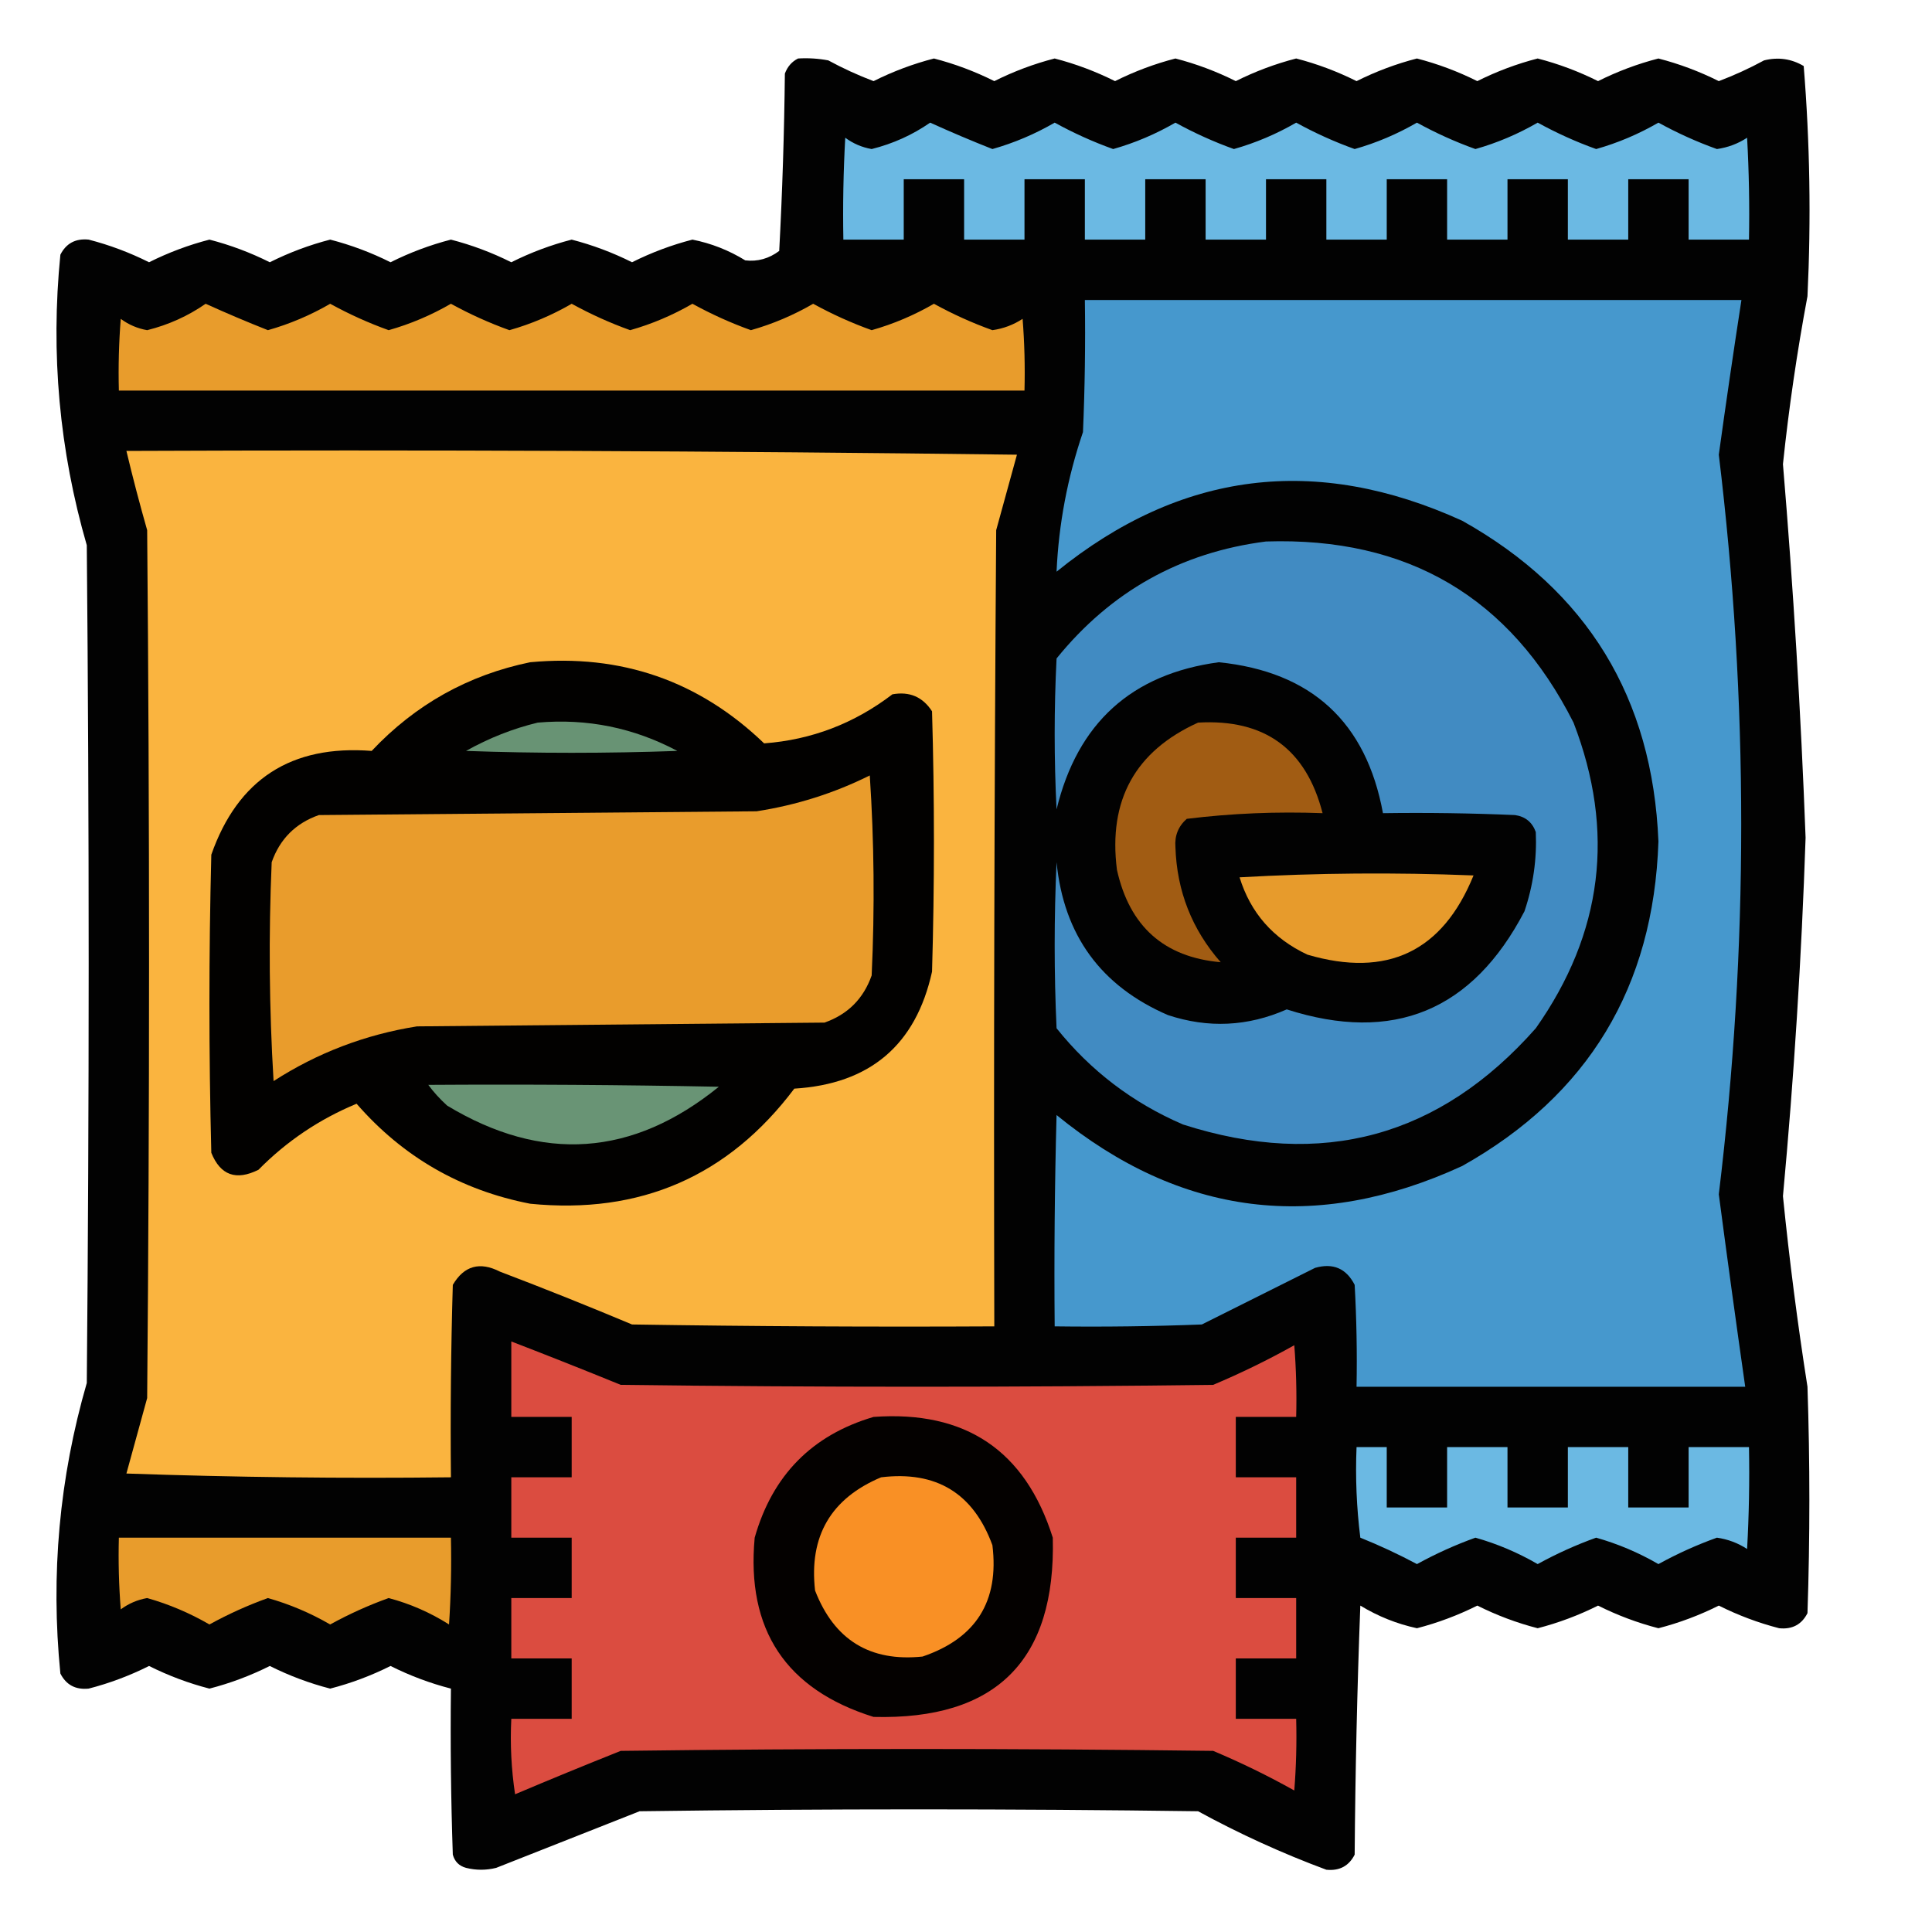<?xml version="1.0" encoding="UTF-8"?>
<!DOCTYPE svg PUBLIC "-//W3C//DTD SVG 1.1//EN" "http://www.w3.org/Graphics/SVG/1.1/DTD/svg11.dtd">
<svg xmlns="http://www.w3.org/2000/svg" version="1.1" width="512px" height="512px" style="shape-rendering:geometricPrecision; text-rendering:geometricPrecision; image-rendering:optimizeQuality; fill-rule:evenodd; clip-rule:evenodd" xmlns:xlink="http://www.w3.org/1999/xlink">
<g><path style="opacity:0.991" fill="#000001" d="M 211.5,15.5 C 214.187,15.336 216.854,15.503 219.5,16C 223.386,18.11 227.386,19.943 231.5,21.5C 236.648,18.923 241.981,16.923 247.5,15.5C 253.019,16.923 258.352,18.923 263.5,21.5C 268.648,18.923 273.981,16.923 279.5,15.5C 285.019,16.923 290.352,18.923 295.5,21.5C 300.648,18.923 305.981,16.923 311.5,15.5C 317.019,16.923 322.352,18.923 327.5,21.5C 332.648,18.923 337.981,16.923 343.5,15.5C 349.019,16.923 354.352,18.923 359.5,21.5C 364.648,18.923 369.981,16.923 375.5,15.5C 381.019,16.923 386.352,18.923 391.5,21.5C 396.648,18.923 401.981,16.923 407.5,15.5C 413.019,16.923 418.352,18.923 423.5,21.5C 428.648,18.923 433.981,16.923 439.5,15.5C 445.019,16.923 450.352,18.923 455.5,21.5C 459.614,19.943 463.614,18.11 467.5,16C 471.244,15.072 474.744,15.572 478,17.5C 479.643,37.744 479.976,58.077 479,78.5C 476.235,93.256 474.068,108.089 472.5,123C 475.259,155.957 477.259,188.957 478.5,222C 477.43,253.724 475.43,285.39 472.5,317C 474.198,333.887 476.365,350.72 479,367.5C 479.667,387.5 479.667,407.5 479,427.5C 477.471,430.516 474.971,431.849 471.5,431.5C 465.981,430.077 460.648,428.077 455.5,425.5C 450.352,428.077 445.019,430.077 439.5,431.5C 433.981,430.077 428.648,428.077 423.5,425.5C 418.352,428.077 413.019,430.077 407.5,431.5C 401.981,430.077 396.648,428.077 391.5,425.5C 386.352,428.077 381.019,430.077 375.5,431.5C 370.201,430.354 365.201,428.354 360.5,425.5C 359.667,447.492 359.167,469.492 359,491.5C 357.471,494.516 354.971,495.849 351.5,495.5C 339.849,491.177 328.515,486.01 317.5,480C 268.167,479.333 218.833,479.333 169.5,480C 156.833,485 144.167,490 131.5,495C 128.833,495.667 126.167,495.667 123.5,495C 121.667,494.5 120.5,493.333 120,491.5C 119.5,476.837 119.333,462.17 119.5,447.5C 113.99,446.083 108.656,444.083 103.5,441.5C 98.352,444.077 93.019,446.077 87.5,447.5C 81.981,446.077 76.648,444.077 71.5,441.5C 66.352,444.077 61.019,446.077 55.5,447.5C 49.981,446.077 44.648,444.077 39.5,441.5C 34.352,444.077 29.019,446.077 23.5,447.5C 20.029,447.849 17.529,446.516 16,443.5C 13.387,417.322 15.72,391.656 23,366.5C 23.667,292.5 23.667,218.5 23,144.5C 15.72,119.344 13.387,93.677 16,67.5C 17.529,64.484 20.029,63.151 23.5,63.5C 29.019,64.923 34.352,66.923 39.5,69.5C 44.648,66.923 49.981,64.923 55.5,63.5C 61.019,64.923 66.352,66.923 71.5,69.5C 76.648,66.923 81.981,64.923 87.5,63.5C 93.019,64.923 98.352,66.923 103.5,69.5C 108.648,66.923 113.981,64.923 119.5,63.5C 125.019,64.923 130.352,66.923 135.5,69.5C 140.648,66.923 145.981,64.923 151.5,63.5C 157.019,64.923 162.352,66.923 167.5,69.5C 172.648,66.923 177.981,64.923 183.5,63.5C 188.463,64.478 193.13,66.311 197.5,69C 200.768,69.379 203.768,68.546 206.5,66.5C 207.333,50.844 207.833,35.177 208,19.5C 208.69,17.65 209.856,16.316 211.5,15.5 Z"/></g>
<g><path style="opacity:1" fill="#6bb9e3" d="M 246.5,32.5 C 251.933,34.966 257.433,37.299 263,39.5C 268.777,37.863 274.277,35.53 279.5,32.5C 284.501,35.251 289.668,37.585 295,39.5C 300.777,37.863 306.277,35.53 311.5,32.5C 316.501,35.251 321.668,37.585 327,39.5C 332.777,37.863 338.277,35.53 343.5,32.5C 348.501,35.251 353.668,37.585 359,39.5C 364.777,37.863 370.277,35.53 375.5,32.5C 380.501,35.251 385.668,37.585 391,39.5C 396.777,37.863 402.277,35.53 407.5,32.5C 412.501,35.251 417.668,37.585 423,39.5C 428.777,37.863 434.277,35.53 439.5,32.5C 444.501,35.251 449.668,37.585 455,39.5C 457.903,39.089 460.569,38.089 463,36.5C 463.5,45.494 463.666,54.494 463.5,63.5C 458.167,63.5 452.833,63.5 447.5,63.5C 447.5,58.167 447.5,52.833 447.5,47.5C 442.167,47.5 436.833,47.5 431.5,47.5C 431.5,52.833 431.5,58.167 431.5,63.5C 426.167,63.5 420.833,63.5 415.5,63.5C 415.5,58.167 415.5,52.833 415.5,47.5C 410.167,47.5 404.833,47.5 399.5,47.5C 399.5,52.833 399.5,58.167 399.5,63.5C 394.167,63.5 388.833,63.5 383.5,63.5C 383.5,58.167 383.5,52.833 383.5,47.5C 378.167,47.5 372.833,47.5 367.5,47.5C 367.5,52.833 367.5,58.167 367.5,63.5C 362.167,63.5 356.833,63.5 351.5,63.5C 351.5,58.167 351.5,52.833 351.5,47.5C 346.167,47.5 340.833,47.5 335.5,47.5C 335.5,52.833 335.5,58.167 335.5,63.5C 330.167,63.5 324.833,63.5 319.5,63.5C 319.5,58.167 319.5,52.833 319.5,47.5C 314.167,47.5 308.833,47.5 303.5,47.5C 303.5,52.833 303.5,58.167 303.5,63.5C 298.167,63.5 292.833,63.5 287.5,63.5C 287.5,58.167 287.5,52.833 287.5,47.5C 282.167,47.5 276.833,47.5 271.5,47.5C 271.5,52.833 271.5,58.167 271.5,63.5C 266.167,63.5 260.833,63.5 255.5,63.5C 255.5,58.167 255.5,52.833 255.5,47.5C 250.167,47.5 244.833,47.5 239.5,47.5C 239.5,52.833 239.5,58.167 239.5,63.5C 234.167,63.5 228.833,63.5 223.5,63.5C 223.334,54.494 223.5,45.494 224,36.5C 226.098,38.049 228.432,39.049 231,39.5C 236.66,38.083 241.827,35.75 246.5,32.5 Z"/></g>
<g><path style="opacity:1" fill="#4698cd" d="M 287.5,79.5 C 345.5,79.5 403.5,79.5 461.5,79.5C 459.394,93.139 457.394,106.805 455.5,120.5C 463.423,185.836 463.423,251.169 455.5,316.5C 457.741,333.522 460.075,350.522 462.5,367.5C 428.167,367.5 393.833,367.5 359.5,367.5C 359.666,358.494 359.5,349.494 359,340.5C 356.774,336.139 353.274,334.639 348.5,336C 338.5,341 328.5,346 318.5,351C 305.504,351.5 292.504,351.667 279.5,351.5C 279.333,332.83 279.5,314.164 280,295.5C 312.877,322.335 348.71,326.835 387.5,309C 420.888,290.252 438.221,261.585 439.5,223C 437.953,184.89 420.62,156.557 387.5,138C 348.736,120.349 312.903,124.849 280,151.5C 280.564,138.895 282.898,126.561 287,114.5C 287.5,102.838 287.667,91.171 287.5,79.5 Z"/></g>
<g><path style="opacity:1" fill="#e89c2c" d="M 54.5,80.5 C 59.933,82.966 65.433,85.299 71,87.5C 76.777,85.863 82.277,83.53 87.5,80.5C 92.501,83.251 97.668,85.585 103,87.5C 108.777,85.863 114.277,83.53 119.5,80.5C 124.501,83.251 129.668,85.585 135,87.5C 140.777,85.863 146.277,83.53 151.5,80.5C 156.501,83.251 161.668,85.585 167,87.5C 172.777,85.863 178.277,83.53 183.5,80.5C 188.501,83.251 193.668,85.585 199,87.5C 204.777,85.863 210.277,83.53 215.5,80.5C 220.501,83.251 225.668,85.585 231,87.5C 236.777,85.863 242.277,83.53 247.5,80.5C 252.501,83.251 257.668,85.585 263,87.5C 265.903,87.089 268.569,86.089 271,84.5C 271.5,90.825 271.666,97.158 271.5,103.5C 191.5,103.5 111.5,103.5 31.5,103.5C 31.334,97.158 31.5,90.825 32,84.5C 34.098,86.049 36.432,87.049 39,87.5C 44.66,86.083 49.827,83.75 54.5,80.5 Z"/></g>
<g><path style="opacity:1" fill="#fab43f" d="M 33.5,119.5 C 112.169,119.167 190.836,119.5 269.5,120.5C 267.668,127.161 265.835,133.828 264,140.5C 263.5,210.833 263.333,281.166 263.5,351.5C 231.498,351.667 199.498,351.5 167.5,351C 155.913,346.138 144.246,341.471 132.5,337C 127.149,334.265 122.983,335.432 120,340.5C 119.5,357.497 119.333,374.497 119.5,391.5C 90.826,391.833 62.159,391.5 33.5,390.5C 35.332,383.839 37.165,377.172 39,370.5C 39.667,293.833 39.667,217.167 39,140.5C 37.006,133.525 35.173,126.525 33.5,119.5 Z"/></g>
<g><path style="opacity:1" fill="#418bc2" d="M 335.5,143.5 C 373.046,142.271 400.212,158.271 417,191.5C 428.106,220.297 424.773,247.297 407,272.5C 381.529,301.329 350.362,309.829 313.5,298C 300.189,292.267 289.022,283.767 280,272.5C 279.333,257.833 279.333,243.167 280,228.5C 281.9,247.806 291.733,261.306 309.5,269C 320.182,272.544 330.682,272.044 341,267.5C 369.241,276.55 390.241,267.883 404,241.5C 406.31,234.664 407.31,227.664 407,220.5C 406.065,217.898 404.232,216.398 401.5,216C 389.838,215.5 378.171,215.333 366.5,215.5C 362.056,191.343 347.556,178.01 323,175.5C 299.877,178.615 285.544,191.615 280,214.5C 279.333,201.167 279.333,187.833 280,174.5C 294.403,156.718 312.903,146.384 335.5,143.5 Z"/></g>
<g><path style="opacity:1" fill="#020100" d="M 140.5,175.5 C 164.586,173.249 185.253,180.416 202.5,197C 215.058,196.062 226.391,191.728 236.5,184C 241.026,183.181 244.526,184.681 247,188.5C 247.667,211.5 247.667,234.5 247,257.5C 242.717,276.94 230.55,287.273 210.5,288.5C 193.017,311.729 169.683,321.895 140.5,319C 122.102,315.425 106.769,306.591 94.5,292.5C 84.625,296.599 75.958,302.433 68.5,310C 62.571,312.962 58.405,311.462 56,305.5C 55.333,279.167 55.333,252.833 56,226.5C 63.023,206.503 77.19,197.336 98.5,199C 110.077,186.715 124.077,178.881 140.5,175.5 Z"/></g>
<g><path style="opacity:1" fill="#689374" d="M 142.5,191.5 C 155.582,190.354 167.916,192.854 179.5,199C 160.833,199.667 142.167,199.667 123.5,199C 129.604,195.583 135.937,193.083 142.5,191.5 Z"/></g>
<g><path style="opacity:1" fill="#a15c13" d="M 317.5,191.5 C 335.117,190.47 346.117,198.47 350.5,215.5C 338.399,215.041 326.399,215.541 314.5,217C 312.258,218.986 311.258,221.486 311.5,224.5C 311.88,236.15 315.88,246.316 323.5,255C 308.494,253.674 299.328,245.507 296,230.5C 293.659,212.061 300.826,199.061 317.5,191.5 Z"/></g>
<g><path style="opacity:1" fill="#e99c2c" d="M 230.5,205.5 C 231.662,222.995 231.829,240.662 231,258.5C 228.833,264.667 224.667,268.833 218.5,271C 182.5,271.333 146.5,271.667 110.5,272C 96.779,274.183 84.113,279.016 72.5,286.5C 71.334,267.175 71.167,247.842 72,228.5C 74.167,222.333 78.333,218.167 84.5,216C 123.167,215.667 161.833,215.333 200.5,215C 211.079,213.361 221.079,210.194 230.5,205.5 Z"/></g>
<g><path style="opacity:1" fill="#e79b2c" d="M 328.5,232.5 C 348.996,231.337 369.663,231.171 390.5,232C 382.301,252.192 367.634,259.192 346.5,253C 337.402,248.744 331.402,241.911 328.5,232.5 Z"/></g>
<g><path style="opacity:1" fill="#699475" d="M 113.5,287.5 C 139.169,287.333 164.835,287.5 190.5,288C 167.665,306.522 143.665,308.189 118.5,293C 116.576,291.25 114.909,289.417 113.5,287.5 Z"/></g>
<g><path style="opacity:1" fill="#db4c40" d="M 135.5,355.5 C 145.183,359.229 154.849,363.062 164.5,367C 216.833,367.667 269.167,367.667 321.5,367C 328.866,363.9 336.033,360.4 343,356.5C 343.5,362.825 343.666,369.158 343.5,375.5C 338.167,375.5 332.833,375.5 327.5,375.5C 327.5,380.833 327.5,386.167 327.5,391.5C 332.833,391.5 338.167,391.5 343.5,391.5C 343.5,396.833 343.5,402.167 343.5,407.5C 338.167,407.5 332.833,407.5 327.5,407.5C 327.5,412.833 327.5,418.167 327.5,423.5C 332.833,423.5 338.167,423.5 343.5,423.5C 343.5,428.833 343.5,434.167 343.5,439.5C 338.167,439.5 332.833,439.5 327.5,439.5C 327.5,444.833 327.5,450.167 327.5,455.5C 332.833,455.5 338.167,455.5 343.5,455.5C 343.666,461.842 343.5,468.175 343,474.5C 336.033,470.6 328.866,467.1 321.5,464C 269.167,463.333 216.833,463.333 164.5,464C 155.126,467.736 145.793,471.569 136.5,475.5C 135.503,468.866 135.17,462.2 135.5,455.5C 140.833,455.5 146.167,455.5 151.5,455.5C 151.5,450.167 151.5,444.833 151.5,439.5C 146.167,439.5 140.833,439.5 135.5,439.5C 135.5,434.167 135.5,428.833 135.5,423.5C 140.833,423.5 146.167,423.5 151.5,423.5C 151.5,418.167 151.5,412.833 151.5,407.5C 146.167,407.5 140.833,407.5 135.5,407.5C 135.5,402.167 135.5,396.833 135.5,391.5C 140.833,391.5 146.167,391.5 151.5,391.5C 151.5,386.167 151.5,380.833 151.5,375.5C 146.167,375.5 140.833,375.5 135.5,375.5C 135.5,368.833 135.5,362.167 135.5,355.5 Z"/></g>
<g><path style="opacity:1" fill="#040100" d="M 231.5,375.5 C 255.879,373.742 271.712,384.409 279,407.5C 279.833,440 264,455.833 231.5,455C 208.244,447.726 197.744,431.893 200,407.5C 204.691,390.976 215.191,380.309 231.5,375.5 Z"/></g>
<g><path style="opacity:1" fill="#6bb9e3" d="M 359.5,383.5 C 362.167,383.5 364.833,383.5 367.5,383.5C 367.5,388.833 367.5,394.167 367.5,399.5C 372.833,399.5 378.167,399.5 383.5,399.5C 383.5,394.167 383.5,388.833 383.5,383.5C 388.833,383.5 394.167,383.5 399.5,383.5C 399.5,388.833 399.5,394.167 399.5,399.5C 404.833,399.5 410.167,399.5 415.5,399.5C 415.5,394.167 415.5,388.833 415.5,383.5C 420.833,383.5 426.167,383.5 431.5,383.5C 431.5,388.833 431.5,394.167 431.5,399.5C 436.833,399.5 442.167,399.5 447.5,399.5C 447.5,394.167 447.5,388.833 447.5,383.5C 452.833,383.5 458.167,383.5 463.5,383.5C 463.666,392.506 463.5,401.506 463,410.5C 460.569,408.911 457.903,407.911 455,407.5C 449.668,409.415 444.501,411.749 439.5,414.5C 434.277,411.47 428.777,409.137 423,407.5C 417.668,409.415 412.501,411.749 407.5,414.5C 402.277,411.47 396.777,409.137 391,407.5C 385.668,409.415 380.501,411.749 375.5,414.5C 370.62,411.893 365.62,409.56 360.5,407.5C 359.502,399.528 359.169,391.528 359.5,383.5 Z"/></g>
<g><path style="opacity:1" fill="#f99025" d="M 233.5,391.5 C 248.128,389.727 257.961,395.727 263,409.5C 264.828,424.345 258.661,434.178 244.5,439C 230.583,440.454 221.083,434.621 216,421.5C 214.364,407.101 220.197,397.101 233.5,391.5 Z"/></g>
<g><path style="opacity:1" fill="#e89c2c" d="M 31.5,407.5 C 60.833,407.5 90.167,407.5 119.5,407.5C 119.666,415.174 119.5,422.841 119,430.5C 114.021,427.343 108.687,425.01 103,423.5C 97.668,425.415 92.501,427.749 87.5,430.5C 82.277,427.47 76.777,425.137 71,423.5C 65.668,425.415 60.501,427.749 55.5,430.5C 50.277,427.47 44.777,425.137 39,423.5C 36.432,423.951 34.098,424.951 32,426.5C 31.5,420.175 31.334,413.842 31.5,407.5 Z"/></g>
</svg>
